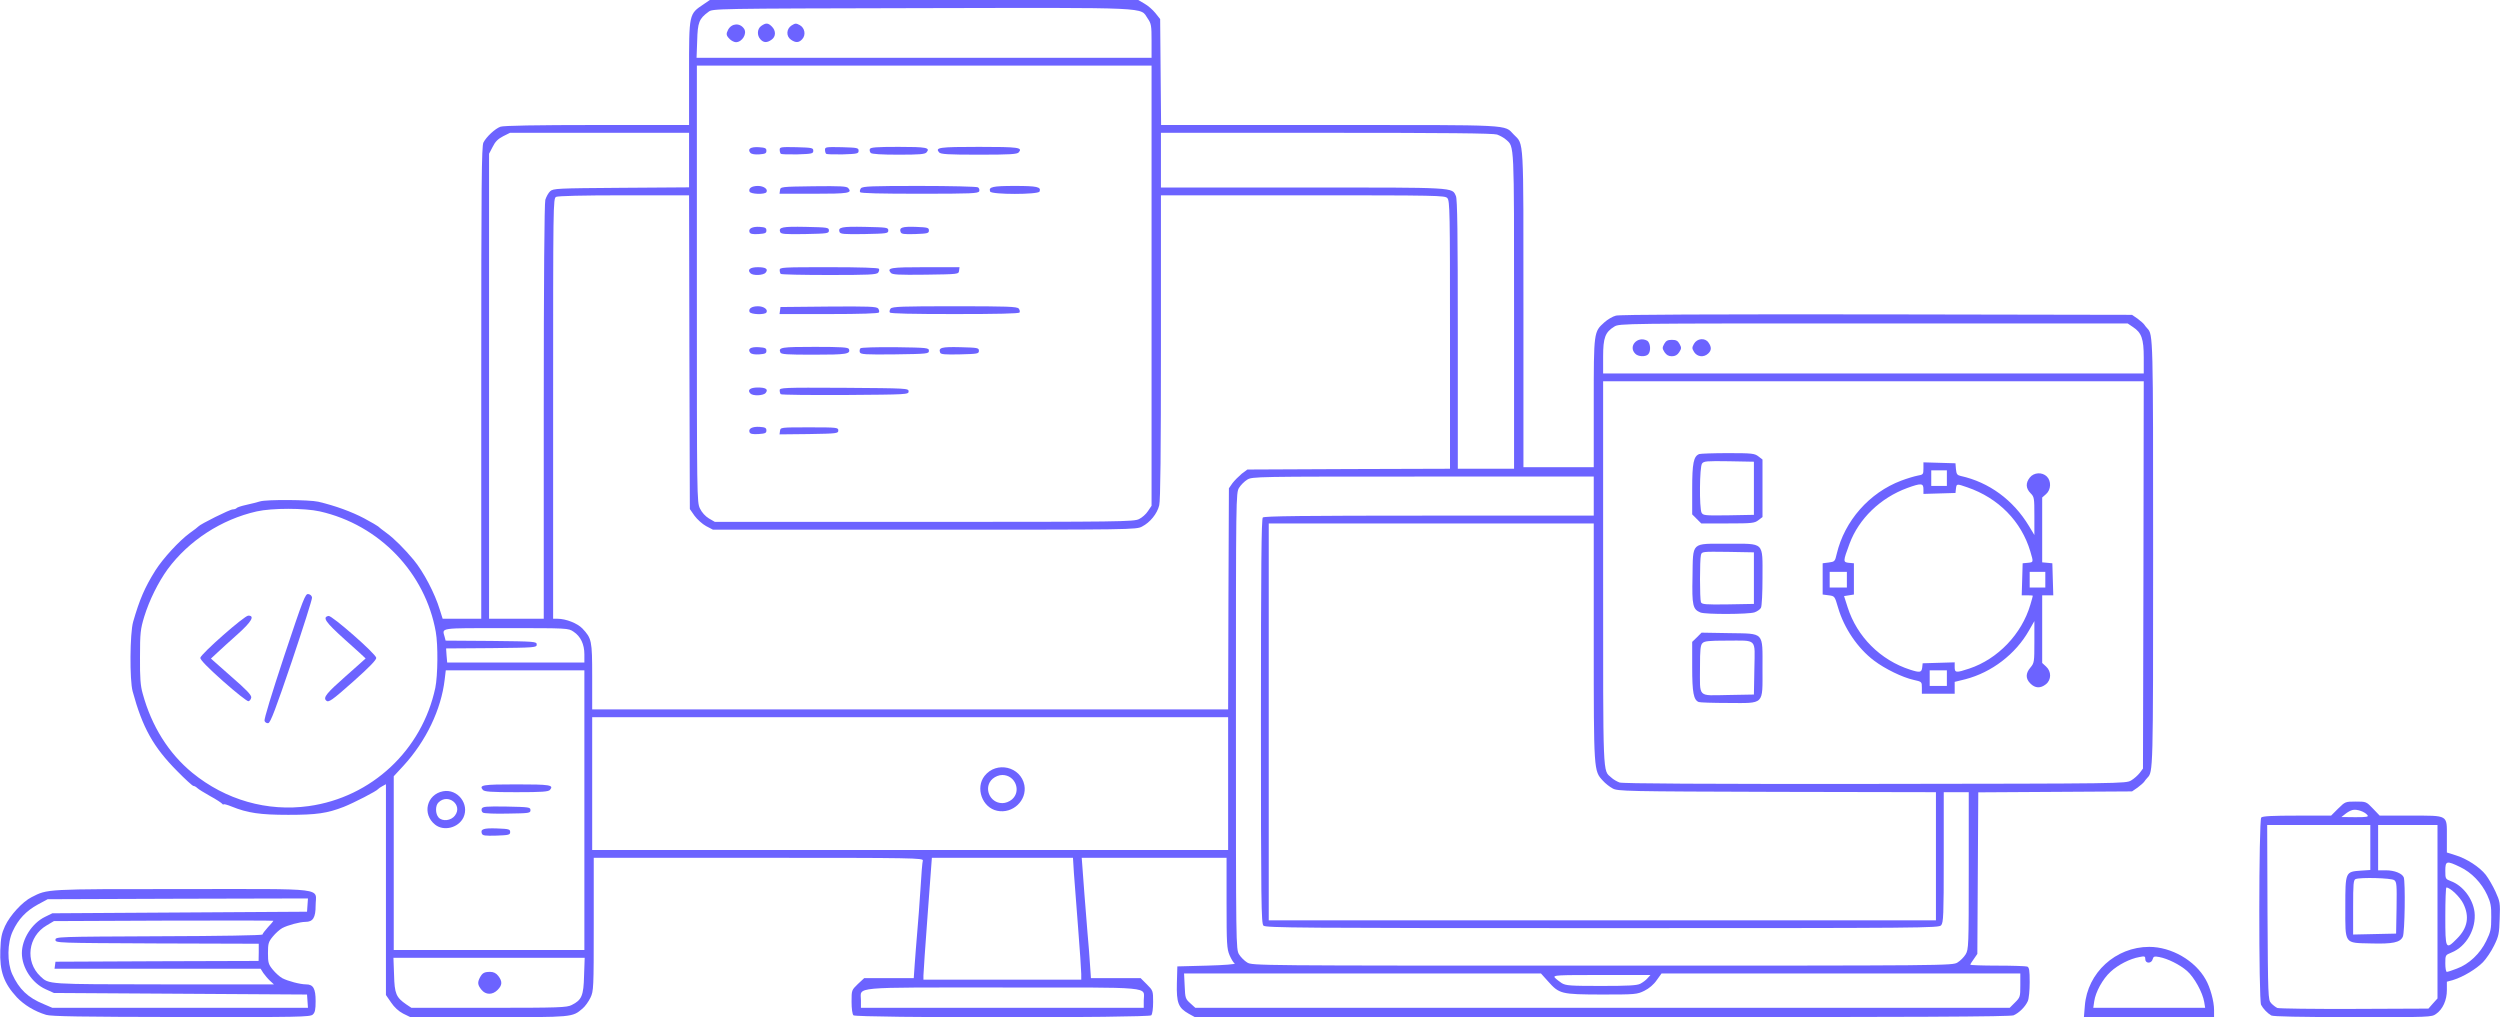 
<svg version="1.0" xmlns="http://www.w3.org/2000/svg" width="1600px" height="651px" viewBox="0 0 16000 6510" preserveAspectRatio="xMidYMid meet">
<g id="layer101" fill="#6c63ff" stroke="none">
 <path d="M295 6495 c-75 -23 -140 -63 -187 -112 -84 -91 -111 -167 -106 -302 3 -79 8 -106 30 -154 32 -69 112 -156 170 -185 104 -53 82 -52 964 -52 947 0 854 -12 854 106 0 77 -17 104 -65 104 -35 0 -114 21 -149 40 -16 9 -43 33 -60 54 -28 34 -31 45 -31 106 0 61 3 72 31 106 17 21 44 45 60 54 36 19 115 40 153 40 46 0 61 27 61 107 0 55 -4 73 -18 86 -17 16 -89 17 -843 16 -638 -1 -833 -4 -864 -14z m1673 -87 l-3 -43 -810 -5 -810 -5 -53 -24 c-87 -39 -152 -138 -152 -231 0 -90 64 -191 148 -232 l47 -23 815 -5 815 -5 3 -43 3 -42 -833 2 -833 3 -63 34 c-75 41 -125 94 -160 170 -36 75 -37 201 -4 275 44 97 101 151 201 192 l56 24 818 0 818 0 -3 -42z m-240 -131 c-14 -13 -33 -36 -43 -50 l-17 -27 -660 0 -659 0 3 -22 3 -23 650 -3 650 -2 1 -55 0 -55 -650 -2 c-643 -3 -651 -3 -651 -23 0 -20 8 -20 663 -23 395 -1 662 -6 662 -11 0 -5 16 -26 35 -47 19 -20 35 -39 35 -41 0 -2 -316 -2 -702 -1 l-703 3 -47 28 c-119 70 -139 231 -40 325 57 53 35 51 791 52 l704 0 -25 -23z"/>
 <path d="M2580 6487 c-29 -15 -57 -41 -77 -71 l-33 -48 0 -674 0 -675 -22 12 c-13 7 -25 15 -28 19 -9 13 -155 88 -220 114 -106 41 -173 51 -355 51 -180 0 -261 -12 -362 -53 -29 -12 -53 -18 -53 -14 0 4 -4 2 -8 -4 -4 -5 -38 -28 -77 -49 -38 -21 -76 -45 -83 -52 -7 -7 -18 -13 -24 -13 -6 0 -53 -43 -104 -95 -153 -154 -222 -278 -285 -510 -20 -72 -18 -371 3 -445 41 -143 75 -222 143 -330 49 -77 152 -189 219 -238 28 -20 53 -39 56 -43 11 -14 201 -109 220 -109 10 0 21 -4 24 -8 3 -5 31 -14 63 -21 32 -7 71 -17 87 -22 41 -13 317 -11 373 2 110 26 213 64 293 106 47 25 87 49 90 52 3 4 28 23 55 43 47 34 114 101 173 172 62 75 135 213 167 319 l18 57 123 0 124 0 0 -1510 c0 -1283 2 -1515 14 -1538 19 -37 75 -89 109 -101 19 -7 226 -11 618 -11 l589 0 0 -330 c0 -387 -2 -379 95 -444 l38 -26 1371 0 1371 0 39 23 c22 12 53 39 70 60 l31 39 3 339 3 339 1080 0 c1183 0 1114 -4 1177 61 66 67 62 1 62 1115 l0 1014 225 0 225 0 0 -410 c0 -458 0 -456 68 -517 20 -18 53 -38 74 -43 23 -7 609 -9 1670 -8 l1633 3 35 24 c19 14 38 31 43 38 4 6 13 18 20 25 37 39 37 48 37 1446 0 1399 0 1391 -37 1430 -7 7 -16 19 -20 25 -5 7 -24 24 -43 38 l-35 24 -492 3 -492 3 -3 517 -3 517 -22 32 c-13 17 -23 34 -23 37 0 3 78 6 174 6 96 0 181 3 190 6 13 5 16 24 16 100 0 52 -5 105 -12 121 -16 36 -55 75 -91 91 -22 9 -586 12 -2634 12 l-2605 0 -40 -22 c-67 -38 -79 -69 -76 -195 l3 -108 190 -5 c112 -3 185 -9 177 -14 -8 -4 -22 -28 -33 -53 -17 -41 -19 -71 -19 -334 l0 -289 -464 0 -463 0 4 53 c4 66 21 277 33 427 6 63 13 154 16 203 l6 87 159 0 159 0 40 40 c39 39 40 41 40 113 0 43 -5 78 -12 85 -17 17 -1889 17 -1906 0 -7 -7 -12 -42 -12 -87 0 -74 0 -74 40 -113 l41 -38 159 0 158 0 6 -87 c3 -49 11 -140 16 -203 6 -63 15 -189 21 -280 5 -91 12 -173 15 -182 5 -17 -50 -18 -1050 -18 l-1056 0 0 425 c0 412 -1 427 -21 470 -12 25 -35 57 -51 70 -66 56 -60 55 -602 55 l-501 -1 -45 -22z m1079 -55 c64 -32 76 -59 79 -188 l4 -114 -612 0 -612 0 4 109 c3 121 13 144 78 189 l33 22 496 0 c452 0 499 -2 530 -18z m3661 -29 c0 -91 84 -83 -903 -83 -986 0 -907 -7 -907 82 l0 48 905 0 905 0 0 -47z m5576 13 c33 -33 34 -37 34 -110 l0 -76 -1148 0 -1148 0 -31 43 c-19 28 -49 53 -79 68 -47 23 -56 24 -274 24 -259 -1 -270 -3 -343 -85 l-45 -50 -1142 0 -1142 0 4 81 c3 77 5 82 36 110 l32 29 2606 0 2606 0 34 -34z m-2398 -120 c15 -8 36 -23 46 -35 l19 -21 -313 0 c-290 0 -311 1 -299 17 8 9 28 24 44 35 27 16 54 18 253 18 171 0 229 -3 250 -14z m-3578 -63 c0 -21 -9 -153 -20 -293 -11 -140 -23 -299 -27 -352 l-6 -98 -451 0 -452 0 -27 363 c-15 199 -27 374 -27 390 l0 27 505 0 505 0 0 -37z m5608 -73 c18 -11 41 -34 52 -52 19 -32 20 -52 20 -535 l0 -503 -80 0 -80 0 0 417 c0 373 -2 418 -17 435 -15 17 -96 18 -2169 18 -1944 0 -2154 -2 -2168 -16 -14 -14 -16 -146 -16 -1308 0 -991 3 -1295 12 -1304 9 -9 259 -12 1065 -12 l1053 0 0 -125 0 -125 -1092 0 c-1073 0 -1094 0 -1126 20 -18 11 -41 34 -52 52 -20 33 -20 54 -20 1493 0 1439 0 1460 20 1493 11 18 34 41 52 52 33 20 55 20 2273 20 2218 0 2240 0 2273 -20z m-8788 -975 l0 -895 -444 0 -443 0 -7 59 c-22 191 -119 394 -265 553 l-61 66 0 556 0 556 610 0 610 0 0 -895z m8650 295 l0 -410 -1017 -2 c-970 -3 -1020 -4 -1052 -22 -19 -10 -47 -32 -63 -50 -58 -63 -58 -58 -58 -888 l0 -758 -1040 0 -1040 0 0 1270 0 1270 2135 0 2135 0 0 -410z m-4530 -465 l0 -425 -2035 0 -2035 0 0 425 0 425 2035 0 2035 0 0 -425z m-5884 144 c402 -56 725 -358 810 -757 16 -79 18 -274 3 -358 -67 -378 -361 -685 -742 -771 -97 -22 -307 -22 -404 0 -226 51 -435 187 -570 370 -60 83 -117 197 -150 304 -24 80 -27 103 -27 258 -1 133 3 184 17 233 57 210 167 384 318 508 213 174 480 250 745 213z m11663 -164 c19 -11 43 -33 55 -48 l21 -28 3 -1240 2 -1239 -1730 0 -1730 0 0 1230 c0 1328 -3 1257 52 1306 12 12 37 26 53 32 21 7 531 10 1635 9 1585 -2 1605 -2 1639 -22z m-5777 -1162 l3 -708 23 -33 c13 -17 40 -44 59 -60 l36 -27 649 -3 648 -2 0 -857 c0 -783 -1 -858 -17 -875 -15 -17 -57 -18 -925 -18 l-908 0 0 971 c0 666 -3 984 -11 1013 -13 54 -59 110 -110 136 -37 20 -65 20 -1392 20 l-1354 0 -44 -23 c-24 -13 -57 -43 -74 -66 l-30 -43 -3 -1004 -2 -1004 -416 0 c-267 0 -422 4 -435 10 -19 11 -19 36 -19 1355 l0 1345 28 0 c54 0 127 29 159 62 60 64 63 77 63 308 l0 210 2035 0 2035 0 2 -707z m-4122 355 c0 -65 -24 -115 -69 -145 -34 -23 -35 -23 -432 -23 -438 0 -409 -4 -393 57 l6 23 292 2 c283 3 291 4 291 23 0 19 -8 20 -290 23 l-290 2 3 45 4 45 439 0 439 0 0 -52z m-260 -1550 c0 -851 4 -1336 10 -1359 6 -20 20 -45 31 -55 20 -18 45 -19 455 -22 l434 -3 0 -174 0 -175 -573 0 -573 0 -44 22 c-33 17 -51 35 -67 68 l-23 44 0 1488 0 1488 175 0 175 0 0 -1322z m3810 684 c19 -9 45 -32 57 -51 l23 -34 0 -1408 0 -1409 -1455 0 -1455 0 0 1397 c0 1374 0 1397 20 1438 12 25 34 49 57 63 l38 22 1340 0 c1256 0 1342 -1 1375 -18z m2400 -1332 c0 -1087 2 -1049 -51 -1096 -13 -12 -39 -26 -58 -33 -25 -8 -328 -11 -1092 -11 l-1059 0 0 175 0 175 910 0 c989 0 952 -2 978 55 9 19 12 240 12 885 l0 860 180 0 180 0 0 -1010z m4030 298 c0 -119 -14 -159 -69 -195 l-34 -23 -1626 0 c-1605 0 -1626 0 -1659 20 -59 36 -72 71 -72 193 l0 107 1730 0 1730 0 0 -102z m-6350 -2026 c0 -98 -2 -111 -25 -144 -50 -73 47 -69 -1447 -66 -1332 3 -1337 3 -1364 24 -60 44 -69 67 -72 185 l-4 109 1456 0 1456 0 0 -108z"/>
 <path d="M3081 6334 c-24 -30 -26 -46 -10 -77 16 -30 28 -37 66 -37 22 0 38 8 52 26 27 35 26 59 -4 89 -33 34 -77 33 -104 -1z"/>
 <path d="M3084 5335 c-11 -29 11 -36 97 -33 76 3 84 5 84 23 0 18 -8 20 -88 23 -73 2 -88 0 -93 -13z"/>
 <path d="M2785 5278 c-85 -67 -55 -194 51 -214 93 -17 170 82 130 168 -32 66 -125 90 -181 46z m127 -59 c51 -68 -45 -144 -106 -83 -21 20 -20 73 1 96 25 27 80 21 105 -13z"/>
 <path d="M3091 5201 c-8 -5 -11 -16 -8 -25 6 -14 26 -16 159 -14 145 3 153 4 153 23 0 19 -7 20 -145 22 -80 2 -151 -1 -159 -6z"/>
 <path d="M3090 5055 c-26 -31 0 -35 215 -35 215 0 241 4 215 35 -10 12 -50 15 -215 15 -165 0 -205 -3 -215 -15z"/>
 <path d="M6382 5189 c-96 -20 -141 -146 -81 -223 76 -97 232 -60 255 59 18 98 -75 185 -174 164z m95 -73 c61 -53 21 -156 -62 -156 -21 0 -44 9 -62 24 -61 53 -21 156 62 156 21 0 44 -9 62 -24z"/>
 <path d="M1693 4614 c-4 -11 45 -171 126 -416 123 -369 135 -399 154 -396 13 2 23 11 24 23 1 11 -58 196 -130 410 -102 300 -136 391 -150 393 -9 2 -20 -4 -24 -14z"/>
 <path d="M1427 4359 c-97 -86 -147 -138 -145 -149 5 -26 282 -270 307 -270 43 0 22 38 -66 117 -48 43 -107 96 -130 118 l-43 40 130 115 c98 85 130 119 128 134 -2 12 -10 22 -18 24 -8 1 -82 -57 -163 -129z"/>
 <path d="M2087 4483 c-20 -19 5 -49 123 -153 72 -63 130 -116 130 -116 0 -1 -59 -55 -131 -119 -127 -114 -148 -145 -106 -153 21 -4 301 241 305 268 2 12 -43 59 -144 149 -141 125 -162 140 -177 124z"/>
 <path d="M10872 4493 c-33 -13 -42 -60 -42 -223 l0 -162 30 -29 30 -30 176 3 c229 4 214 -12 214 227 0 236 15 221 -221 220 -96 0 -180 -3 -187 -6z m356 -214 c3 -198 22 -179 -180 -179 -111 0 -140 3 -152 16 -13 12 -16 41 -16 152 0 202 -19 183 179 180 l166 -3 3 -166z"/>
 <path d="M12300 4402 c0 -39 0 -39 -54 -51 -71 -16 -182 -70 -252 -123 -105 -79 -192 -208 -230 -338 -22 -75 -22 -75 -60 -80 l-39 -5 0 -100 0 -100 39 -5 c38 -5 40 -7 51 -55 50 -212 209 -392 413 -469 37 -14 84 -28 105 -32 35 -6 37 -8 37 -45 l0 -40 103 3 102 3 3 37 c3 32 8 39 30 44 182 40 337 154 437 320 l35 58 0 -122 c0 -116 -1 -122 -25 -146 -30 -31 -32 -65 -4 -100 26 -33 79 -36 109 -6 29 29 27 84 -5 112 l-25 22 0 207 0 208 33 3 32 3 3 103 3 102 -36 0 -35 0 0 216 0 217 25 23 c35 32 34 85 -1 113 -35 28 -69 26 -99 -4 -32 -31 -32 -66 0 -103 24 -29 25 -35 25 -163 l0 -134 -35 61 c-86 151 -238 267 -406 311 l-69 17 0 38 0 38 -105 0 -105 0 0 -38z m160 -62 l0 -50 -55 0 -55 0 0 50 0 50 55 0 55 0 0 -50z m-158 -67 l3 -28 103 -3 102 -3 0 31 c0 36 9 37 93 9 183 -61 336 -221 391 -408 9 -30 16 -56 16 -58 0 -2 -16 -3 -35 -3 l-36 0 3 -102 3 -103 33 -3 c37 -4 37 -2 16 -73 -57 -192 -204 -342 -403 -410 -69 -24 -69 -24 -73 9 l-3 27 -102 3 -103 3 0 -31 c0 -38 -15 -39 -103 -7 -172 63 -311 197 -370 357 -42 113 -42 118 -5 122 l33 3 0 100 0 100 -32 5 -31 5 23 72 c60 188 210 338 400 399 62 20 73 18 77 -13z m-482 -563 l0 -50 -55 0 -55 0 0 50 0 50 55 0 55 0 0 -50z m1270 0 l0 -50 -50 0 -50 0 0 50 0 50 50 0 50 0 0 -50z m-630 -650 l0 -50 -50 0 -50 0 0 50 0 50 50 0 50 0 0 -50z"/>
 <path d="M10883 3920 c-49 -20 -55 -45 -51 -228 4 -228 -13 -212 224 -212 240 0 224 -16 224 218 0 95 -4 182 -10 192 -5 10 -24 23 -41 29 -38 13 -314 14 -346 1z m342 -220 l0 -165 -166 -3 c-166 -2 -167 -2 -173 20 -8 30 -8 282 0 302 6 14 28 16 173 14 l166 -3 0 -165z"/>
 <path d="M10859 3321 l-29 -29 0 -162 c0 -167 9 -210 45 -224 9 -3 92 -6 184 -6 155 0 170 2 195 21 l26 20 0 184 0 184 -26 20 c-25 19 -40 21 -196 21 l-170 0 -29 -29z m366 -196 l0 -170 -160 -3 c-142 -2 -161 -1 -172 15 -16 21 -18 285 -3 314 10 18 21 19 173 17 l162 -3 0 -170z"/>
 <path d="M4797 2766 c-9 -23 18 -37 65 -34 35 2 43 7 43 23 0 17 -8 20 -51 23 -38 2 -53 -1 -57 -12z"/>
 <path d="M4992 2758 c3 -23 3 -23 188 -23 178 0 185 1 185 20 0 19 -8 20 -188 23 l-188 2 3 -22z"/>
 <path d="M4803 2519 c-23 -23 -2 -39 47 -39 52 0 69 12 50 35 -15 18 -81 20 -97 4z"/>
 <path d="M4997 2523 c-4 -3 -7 -15 -7 -25 0 -17 17 -18 413 -16 404 3 412 3 412 23 0 20 -8 20 -406 23 -223 1 -408 -1 -412 -5z"/>
 <path d="M4802 2258 c-20 -25 2 -39 54 -36 41 3 49 6 49 23 0 17 -8 20 -46 23 -29 2 -50 -2 -57 -10z"/>
 <path d="M4994 2255 c-13 -32 7 -35 221 -35 172 0 214 3 218 14 12 32 -16 36 -225 36 -173 0 -210 -2 -214 -15z"/>
 <path d="M5503 2255 c-3 -9 -1 -21 4 -26 5 -5 97 -8 224 -7 206 3 214 4 214 23 0 19 -8 20 -218 23 -191 2 -218 0 -224 -13z"/>
 <path d="M6017 2257 c-12 -32 8 -38 129 -35 111 3 119 4 119 23 0 19 -8 20 -121 23 -96 2 -123 0 -127 -11z"/>
 <path d="M4797 1996 c-8 -21 14 -36 54 -36 37 0 66 21 54 40 -10 16 -102 13 -108 -4z"/>
 <path d="M4992 1988 l3 -23 306 -3 c260 -2 308 0 319 12 6 9 9 20 5 26 -4 6 -113 10 -321 10 l-315 0 3 -22z"/>
 <path d="M5695 2000 c-4 -6 -1 -17 5 -25 11 -13 74 -15 410 -15 336 0 399 2 410 15 6 8 9 19 5 25 -4 7 -142 10 -415 10 -273 0 -411 -3 -415 -10z"/>
 <path d="M4803 1749 c-23 -23 -2 -39 47 -39 52 0 69 12 50 35 -15 18 -81 20 -97 4z"/>
 <path d="M4997 1753 c-4 -3 -7 -15 -7 -25 0 -17 16 -18 314 -18 208 0 317 4 321 10 4 6 1 17 -5 25 -10 13 -62 15 -315 15 -166 0 -305 -3 -308 -7z"/>
 <path d="M5701 1746 c-27 -32 -2 -36 220 -36 l220 0 -3 23 c-3 22 -4 22 -214 25 -176 2 -213 0 -223 -12z"/>
 <path d="M4797 1486 c-9 -23 18 -37 65 -34 35 2 43 7 43 23 0 17 -8 20 -51 23 -38 2 -53 -1 -57 -12z"/>
 <path d="M4993 1485 c-11 -31 13 -36 163 -33 141 3 149 4 149 23 0 19 -8 20 -153 23 -132 2 -153 0 -159 -13z"/>
 <path d="M5373 1485 c-11 -31 13 -36 163 -33 141 3 149 4 149 23 0 19 -8 20 -153 23 -132 2 -153 0 -159 -13z"/>
 <path d="M5764 1485 c-11 -29 11 -36 97 -33 76 3 84 5 84 23 0 18 -8 20 -88 23 -73 2 -88 0 -93 -13z"/>
 <path d="M4797 1226 c-8 -21 14 -36 54 -36 37 0 66 21 54 40 -10 16 -102 13 -108 -4z"/>
 <path d="M4992 1218 c3 -23 4 -23 214 -26 176 -2 213 0 223 12 27 32 2 36 -220 36 l-220 0 3 -22z"/>
 <path d="M5505 1230 c-4 -6 -1 -17 5 -25 11 -13 69 -15 374 -15 198 0 367 4 375 9 8 5 11 16 8 25 -6 14 -47 16 -381 16 -250 0 -377 -3 -381 -10z"/>
 <path d="M6337 1226 c-12 -30 16 -36 158 -36 142 0 170 6 158 36 -8 20 -308 20 -316 0z"/>
 <path d="M4802 978 c-20 -25 2 -39 54 -36 41 3 49 6 49 23 0 17 -8 20 -46 23 -29 2 -50 -2 -57 -10z"/>
 <path d="M4997 984 c-4 -4 -7 -16 -7 -26 0 -17 8 -18 108 -16 99 3 107 4 107 23 0 18 -8 20 -101 23 -55 1 -103 0 -107 -4z"/>
 <path d="M5287 984 c-4 -4 -7 -16 -7 -26 0 -17 8 -18 108 -16 99 3 107 4 107 23 0 18 -8 20 -101 23 -55 1 -103 0 -107 -4z"/>
 <path d="M5573 979 c-6 -6 -9 -18 -6 -25 4 -11 41 -14 183 -14 180 0 205 5 180 35 -10 12 -45 15 -179 15 -110 0 -171 -4 -178 -11z"/>
 <path d="M6010 975 c-26 -31 -1 -35 255 -35 256 0 281 4 255 35 -10 12 -55 15 -255 15 -200 0 -245 -3 -255 -15z"/>
 <path d="M10466 2264 c-48 -47 14 -116 75 -84 22 12 27 68 7 88 -17 17 -64 15 -82 -4z"/>
 <path d="M10653 2254 c-15 -24 -15 -29 -2 -53 11 -20 22 -26 49 -26 27 0 38 6 49 26 13 24 13 29 -2 53 -12 18 -26 26 -47 26 -21 0 -35 -8 -47 -26z"/>
 <path d="M10843 2254 c-15 -24 -15 -29 -2 -53 20 -36 71 -41 93 -9 21 29 20 51 -2 71 -28 26 -69 21 -89 -9z"/>
 <path d="M4670 250 c-23 -23 -24 -33 -10 -60 23 -42 76 -45 102 -6 21 31 -12 86 -52 86 -11 0 -29 -9 -40 -20z"/>
 <path d="M4867 252 c-24 -26 -21 -68 5 -86 30 -21 44 -20 68 4 27 27 26 65 -2 84 -29 21 -51 20 -71 -2z"/>
 <path d="M5062 254 c-32 -22 -30 -69 4 -91 24 -15 29 -15 53 -2 32 18 40 63 15 90 -21 23 -42 24 -72 3z"/>
 <path d="M13343 6437 c16 -211 197 -377 412 -377 142 0 293 87 361 208 30 52 54 141 54 196 l0 46 -416 0 -417 0 6 -73z m764 -24 c-10 -61 -64 -159 -110 -199 -47 -41 -124 -79 -178 -89 -31 -6 -37 -4 -42 14 -7 29 -47 29 -47 0 0 -19 -4 -21 -37 -14 -60 10 -138 50 -185 94 -51 46 -97 131 -105 190 l-6 41 358 0 358 0 -6 -37z"/>
 <path d="M14536 6499 c-25 -15 -52 -43 -65 -68 -16 -30 -15 -1183 1 -1199 9 -9 74 -12 230 -12 l217 0 45 -45 c45 -44 46 -45 112 -45 67 0 68 0 111 45 l43 45 198 0 c244 0 232 -7 232 136 l0 100 54 17 c71 21 156 76 195 126 17 22 45 70 62 107 29 64 31 73 27 173 -3 96 -6 112 -36 173 -18 37 -50 84 -71 106 -43 44 -127 94 -188 113 l-43 12 0 54 c0 64 -26 122 -69 152 -29 21 -38 21 -533 21 -342 -1 -509 -4 -522 -11z m1035 -77 l29 -32 0 -555 0 -555 -190 0 -190 0 0 145 0 145 50 0 c55 0 104 20 114 45 11 30 7 353 -6 380 -17 37 -65 47 -205 43 -172 -4 -163 8 -163 -233 0 -226 0 -226 100 -233 l60 -4 0 -144 0 -144 -330 0 -330 0 2 559 c3 543 4 560 23 581 11 12 29 26 40 31 11 4 233 7 493 6 l474 -2 29 -33z m153 -223 c77 -28 149 -96 188 -177 29 -59 32 -77 32 -152 1 -71 -4 -94 -26 -142 -36 -78 -101 -145 -173 -179 -87 -42 -95 -40 -95 24 0 51 1 53 35 66 77 28 141 112 152 198 12 107 -52 221 -147 259 -40 16 -40 17 -40 70 0 30 4 54 10 54 5 0 34 -9 64 -21z m1 -192 c68 -68 81 -141 40 -224 -22 -44 -84 -103 -108 -103 -4 0 -7 83 -7 185 0 212 2 216 75 142z m-387 -197 c2 -146 1 -166 -15 -177 -18 -14 -216 -19 -247 -7 -14 5 -16 31 -16 180 l0 175 138 -3 137 -3 3 -165z m-187 -594 c-18 -22 -68 -39 -95 -32 -13 3 -34 15 -47 26 l-24 19 89 1 c74 0 87 -2 77 -14z"/>
 </g>

</svg>
